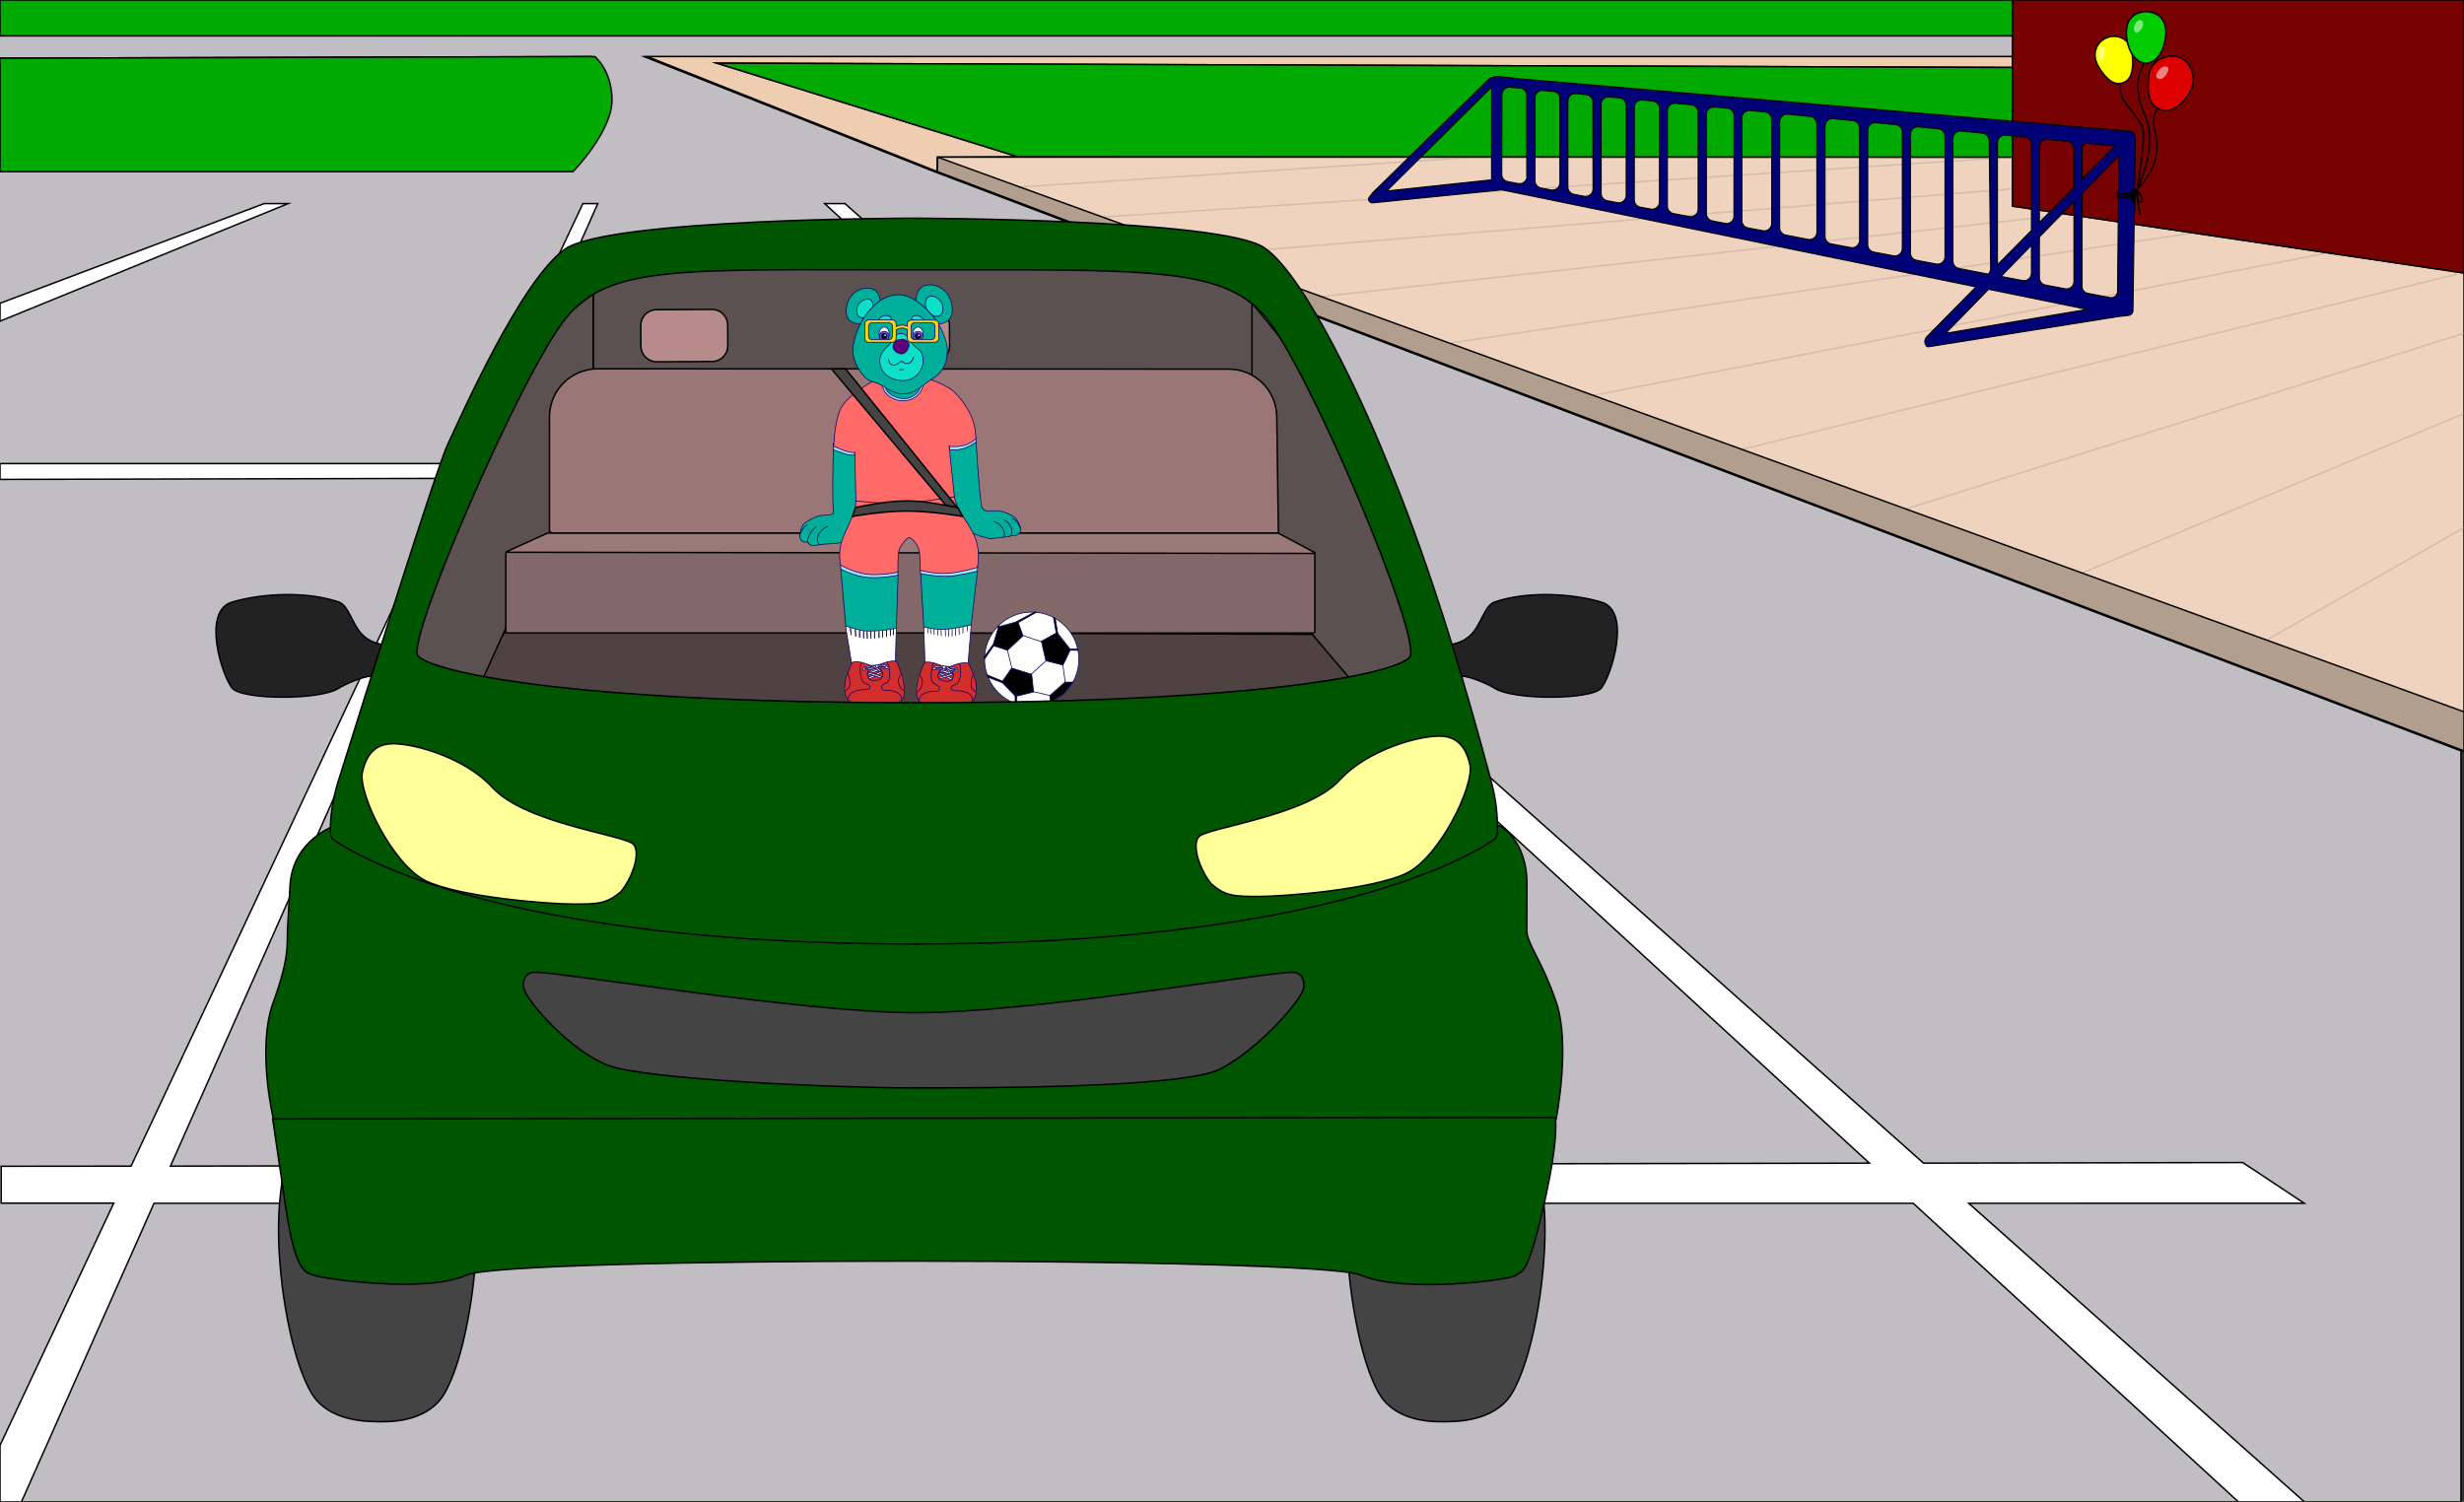 <?xml version="1.0" encoding="utf-8"?>
<!-- Generator: Adobe Illustrator 25.2.0, SVG Export Plug-In . SVG Version: 6.00 Build 0)  -->
<svg version="1.1" id="Layer_1" xmlns="http://www.w3.org/2000/svg" xmlns:xlink="http://www.w3.org/1999/xlink" x="0px" y="0px"
	 viewBox="0 0 1650.8 1006.2" style="enable-background:new 0 0 1650.8 1006.2;" xml:space="preserve">
<rect x="0" y="0" width="1650.8" height="1006.2" fill="#333333" stroke="none"/>
<style type="text/css">
	.st0{fill:#C0BEC2;stroke:#000000;stroke-miterlimit:10;}
	.st1{fill:#EFCDB1;stroke:#000000;stroke-miterlimit:10;}
	.st2{fill:#EFD3BF;stroke:#000000;stroke-miterlimit:10;}
	.st3{opacity:0.44;fill:none;stroke:#B29E8E;stroke-miterlimit:10;enable-background:new    ;}
	.st4{opacity:0.44;}
	.st5{fill:#B29E8E;}
	.st6{fill:#B29E8E;stroke:#000000;stroke-miterlimit:10;}
	.st7{fill:#770000;stroke:#000000;stroke-miterlimit:10;}
	.st8{fill:#00AA00;stroke:#000000;stroke-miterlimit:10;}
	.st9{fill:#000077;stroke:#000000;stroke-width:0.75;stroke-miterlimit:10;}
	.st10{fill:#FFFF00;stroke:#000000;stroke-miterlimit:10;}
	.st11{fill:#00CC00;stroke:#000000;stroke-miterlimit:10;}
	.st12{fill:#DD0000;stroke:#000000;stroke-miterlimit:10;}
	.st13{fill:none;stroke:#000000;stroke-miterlimit:10;}
	.st14{fill:none;stroke:#000000;stroke-linecap:round;stroke-miterlimit:10;}
	.st15{opacity:0.5;fill:#FFFFFF;enable-background:new    ;}
	.st16{fill:#FFFFFF;stroke:#000000;stroke-miterlimit:10;}
	.st17{fill:#4F4242;stroke:#000000;stroke-miterlimit:10;}
	.st18{fill:#5B5151;stroke:#000000;stroke-miterlimit:10;}
	.st19{fill:#444444;stroke:#000000;stroke-miterlimit:10;}
	.st20{fill:#222222;stroke:#000000;stroke-miterlimit:10;}
	.st21{fill:#826868;stroke:#000000;stroke-miterlimit:10;}
	.st22{fill:#9B7676;stroke:#000000;stroke-miterlimit:10;}
	.st23{fill:#B78B8B;stroke:#000000;stroke-miterlimit:10;}
	.st24{fill:#9B7979;stroke:#000000;stroke-miterlimit:10;}
	.st25{fill:#FFFFFF;stroke:#0C055E;stroke-width:0.5;stroke-miterlimit:10;}
	.st26{fill:none;stroke:#0C055E;stroke-width:0.5;stroke-miterlimit:10;}
	.st27{fill:#FFFFFF;}
	.st28{fill:#D42E2C;stroke:#0C055E;stroke-width:0.5;stroke-miterlimit:10;}
	.st29{fill:#00AF9A;stroke:#0C055E;stroke-width:0.5;stroke-miterlimit:10;}
	.st30{fill:#9CE0FF;stroke:#0C055E;stroke-width:0.5;stroke-miterlimit:10;}
	.st31{fill:#FF6A69;stroke:#0C055E;stroke-width:0.5;stroke-miterlimit:10;}
	.st32{fill:#0CE0C7;stroke:#0C055E;stroke-width:0.5;stroke-miterlimit:10;}
	.st33{fill:#5E0078;stroke:#0C055E;stroke-width:0.5;stroke-miterlimit:10;}
	.st34{fill:#7951E8;stroke:#0C055E;stroke-width:0.5;stroke-miterlimit:10;}
	.st35{stroke:#0C055E;stroke-width:0.5;stroke-miterlimit:10;}
	.st36{fill:#7D57E9;stroke:#0C055E;stroke-width:0.5;stroke-miterlimit:10;}
	.st37{fill:#FFD110;stroke:#0C055E;stroke-width:0.5;stroke-miterlimit:10;}
	.st38{display:none;}
	.st39{display:inline;fill:#FFFFFF;stroke:#0F2E6B;stroke-width:0.5;stroke-miterlimit:10;}
	.st40{display:inline;fill:none;stroke:#0F2E6B;stroke-width:0.5;stroke-miterlimit:10;}
	.st41{display:inline;fill:#FFFFFF;}
	.st42{display:inline;}
	.st43{fill:#FFFFFF;stroke:#0F2E6B;stroke-width:0.5;stroke-miterlimit:10;}
	.st44{fill:#D42E2C;stroke:#0F2E6B;stroke-width:0.5;stroke-miterlimit:10;}
	.st45{fill:none;stroke:#0F2E6B;stroke-width:0.5;stroke-miterlimit:10;}
	.st46{fill:#00AF9A;stroke:#0F2E6B;stroke-width:0.5;stroke-miterlimit:10;}
	.st47{fill:#9CE0FF;stroke:#0F2E6B;stroke-width:0.5;stroke-miterlimit:10;}
	.st48{fill:#FF6A69;stroke:#0F2E6B;stroke-width:0.5;stroke-miterlimit:10;}
	.st49{display:inline;fill:#1EAF9A;stroke:#0F2E6B;stroke-width:0.5;stroke-miterlimit:10;}
	.st50{display:inline;fill:#00AF9A;stroke:#0F2E6B;stroke-width:0.5;stroke-miterlimit:10;}
	.st51{fill:#0CE0C7;stroke:#0F2E6B;stroke-width:0.5;stroke-miterlimit:10;}
	.st52{fill:#5E0078;stroke:#0F2E6B;stroke-width:0.5;stroke-miterlimit:10;}
	.st53{fill:#7951E8;stroke:#0F2E6B;stroke-width:0.5;stroke-miterlimit:10;}
	.st54{stroke:#0F2E6B;stroke-width:0.5;stroke-miterlimit:10;}
	.st55{fill:#7D57E9;stroke:#0F2E6B;stroke-width:0.5;stroke-miterlimit:10;}
	.st56{fill:#FFCE8B;stroke:#0F2E6B;stroke-width:0.5;stroke-miterlimit:10;}
	.st57{display:inline;stroke:#0F2E6B;stroke-width:0.5;stroke-miterlimit:10;}
	.st58{display:inline;fill:#1EAF9A;}
	.st59{fill:#005500;stroke:#000000;stroke-miterlimit:10;}
	.st60{fill:#FFFF99;stroke:#000000;stroke-miterlimit:10;}
</style>
<g id="Background">
	<path id="Pavement" class="st0" d="M1648.8,1006.2H-2V115h383.9c0,0,14-11,23.9-37.4c8.2-27-9.3-39.7-9.3-39.7L-2,39V24h401.8h18.6
		h934.2v14H431.7L626,115l1022.8,388.1V1006.2z"/>
	<polygon id="Sidewalk_path" class="st1" points="628,115 433.7,37.9 466.1,37.9 1348.2,37.9 1348.2,45.2 480.2,42.3 681.8,105 
		628.2,105.3 	"/>
	<g id="Sidewalk_1_">
		<polygon id="Sidewalk" class="st2" points="1650.8,503.1 628,115 628.2,105.3 1348.2,105.3 1348.3,138.1 1650.8,182.9 		"/>
		<line id="Crack_10" class="st3" x1="1518.5" y1="428.8" x2="1650.8" y2="353.6"/>
		<line id="Crack_9" class="st3" x1="1394.9" y1="383.9" x2="1650.8" y2="277.1"/>
		<line id="Crack_8" class="st3" x1="1276.9" y1="341" x2="1650.8" y2="223.3"/>
		<line id="Crack_7" class="st3" x1="1167" y1="301.1" x2="1646.2" y2="183.7"/>
		<line id="Crack_6" class="st3" x1="1067.3" y1="264.9" x2="1559.6" y2="169.4"/>
		<line id="Crack_5" class="st3" x1="971.1" y1="229.9" x2="1469.5" y2="156.1"/>
		<line id="Crack_4" class="st3" x1="885.1" y1="198.7" x2="1387.3" y2="143.5"/>
		<line id="Crack_3" class="st3" x1="807.6" y1="170.5" x2="1348.2" y2="126.5"/>
		<line id="Crack_2" class="st3" x1="734.5" y1="145.7" x2="1348.2" y2="105.3"/>
		<g id="Crack_1" class="st4">
			<polygon class="st5" points="683.4,125.8 683.3,124.8 973.4,105.8 989.1,105.8 989.1,105.8 			"/>
		</g>
		<polygon id="Sidewalk_shadow" class="st6" points="1650.8,503.1 628,115 628.2,105.3 1650.8,476.9 		"/>
	</g>
	<polygon id="School" class="st7" points="1650.8,182.9 1348.3,138.1 1348.3,0 1650.8,0 	"/>
	<path id="Grass_Right" class="st8" d="M383.9,115H0V39l398.5-1.1c0,0,11.5,9.2,11.5,29.2C410,88.3,383.9,115,383.9,115z"/>
	<polygon id="Grass_left" class="st8" points="1348.2,105.3 681.8,105 480.2,42.3 1348.2,45.2 	"/>
	<rect id="Grass_Top" class="st8" width="1348.2" height="24"/>
	<path id="Bike_rack" class="st9" d="M1425.2,87.8L1020.4,53l-17-1.8c-2.6,0-5.1,1-7,2.9L919.8,129l0,0l-2.7,3.5
		c-0.7,1.7,0.7,3.6,2.6,3.4l86.5-8.7l317.7,65l-32.9,33.3c-0.9,0.9-1.4,2.1-1.4,3.3c0,1,0.3,2,0.9,2.8c0.3,0.4,0.8,0.7,1.4,0.7
		c0.1,0,0.2,0,0.3,0l126.2-20.1l7.7-0.9c1.6-0.2,2.9-1.6,2.9-3.2l1.6-114.6C1430.7,91.9,1430.7,87.8,1425.2,87.8z M999.3,120.5
		L929,128l70.3-69.7V120.5z M1394.9,99.3c0-2,1.7-3.5,3.7-3.3l18.3,1.8l-22,22.3V99.3z M1366.3,98.4c0-3,2.5-5.3,5.5-5l13.2,1.3
		c2.6,0.2,4.5,2.4,4.5,5v25.9l-23.2,23.5V98.4z M1366.3,158.8l23.2-23.8v53.6c0,3.1-2.9,5.5-5.9,4.9l-13.2-2.5
		c-2.4-0.5-4.1-2.5-4.1-4.9V158.8z M1338.2,95.6c0-3,2.5-5.3,5.5-5l12.8,1.2c2.6,0.2,4.5,2.4,4.5,5v57.6l-22.8,23.1V95.6z
		 M1361,164.3v18.8c0,3.1-2.9,5.5-5.9,4.9l-14.5-2.8L1361,164.3z M1023.1,118.1c0,3.1-2.9,5.5-6,4.9l-6.9-1.3
		c-2.4-0.4-4.1-2.5-4.1-4.9l0.1-53.4c0-2.9,2.5-5.2,5.5-5l6.7,0.6c2.6,0.2,4.5,2.4,4.5,5v54.1
		C1022.9,118.1,1023.1,118.1,1023.1,118.1z M1045.1,122.4c0,3.1-2.9,5.5-5.9,4.9l-6.7-1.3c-2.4-0.5-4.1-2.5-4.1-4.9V65.6
		c0-3,2.5-5.3,5.5-5l7,0.7h0.1c2.4,0.2,4.1,2.2,4.1,4.6V122.4z M1067.3,126.6c0,3.1-2.9,5.5-6,4.9l-6.8-1.3
		c-2.4-0.5-4.1-2.5-4.1-4.9V67.7c0-2.9,2.5-5.3,5.5-5l6.8,0.7c2.6,0.2,4.5,2.4,4.5,5L1067.3,126.6L1067.3,126.6z M1089.5,130.9
		c0,3.1-2.9,5.5-5.9,4.9l-6.8-1.3c-2.4-0.5-4.1-2.5-4.1-4.9V69.9c0-3,2.5-5.3,5.5-5l6.8,0.7c2.6,0.2,4.5,2.4,4.5,5V130.9z
		 M1111.8,135.2c0,3.1-2.9,5.5-5.9,4.9l-6.9-1.3c-2.4-0.5-4.1-2.5-4.1-4.9V72c0-3,2.5-5.3,5.5-5l6.9,0.7c2.6,0.2,4.5,2.4,4.5,5
		V135.2z M1137.7,140.2c0,3.1-2.9,5.5-5.9,4.9l-10.6-2c-2.4-0.5-4.1-2.5-4.1-4.9v-64c0-3,2.5-5.3,5.5-5l10.6,1
		c2.6,0.2,4.5,2.4,4.5,5V140.2z M1161.7,144.8c0,3.2-2.9,5.5-5.9,4.9l-8.6-1.7c-2.3-0.5-4-2.5-4-4.9V76.7c0-3,2.5-5.3,5.5-5l8.6,0.8
		c2.6,0.2,4.5,2.4,4.5,5L1161.7,144.8L1161.7,144.8z M1187,149.7c0,3.1-2.9,5.5-5.9,4.9l-10-1.9c-2.4-0.4-4.1-2.5-4.1-4.9V79
		c0-3,2.5-5.3,5.5-5l10,1c2.6,0.2,4.5,2.4,4.5,5V149.7z M1217.3,155.5c0,3.1-2.9,5.5-6,4.9l-14.9-2.9c-2.3-0.4-4.1-2.5-4.1-4.9V81.5
		c0-3,2.5-5.3,5.5-5l14.9,1.5c2.6,0.2,4.5,2.4,4.5,5L1217.3,155.5L1217.3,155.5z M1245.9,161c0,3.1-2.9,5.5-5.9,4.9l-13.2-2.5
		c-2.4-0.5-4.1-2.5-4.1-4.9v-74c0-3,2.5-5.3,5.5-5l13.2,1.3c2.6,0.2,4.5,2.4,4.5,5V161z M1274.5,166.5c0,3.1-2.9,5.5-5.9,4.9
		l-13.2-2.5c-2.4-0.5-4.1-2.5-4.1-4.9V87.2c0-3,2.5-5.3,5.5-5l13.2,1.3c2.6,0.2,4.5,2.4,4.5,5V166.5z M1303.1,172
		c0,3.1-2.9,5.5-5.9,4.9l-13.2-2.5c-2.4-0.5-4.1-2.5-4.1-4.9V90c0-2.9,2.5-5.3,5.5-5l13.2,1.3c2.6,0.2,4.5,2.4,4.5,5V172z
		 M1312.5,179.9c-2.4-0.5-4.1-2.5-4.1-4.9V92.8c0-3,2.5-5.3,5.5-5l14.3,1.4c2.6,0.2,4.5,2.4,4.5,5l1,85.6c0,1.5-0.6,2.9-1.6,3.9l0,0
		L1312.5,179.9z M1303.5,223.3l28.8-29.5l66.1,13.5L1303.5,223.3z M1418.7,195.3c0,2.6-2.4,4.6-5,4.1l-15.1-2.9
		c-2.1-0.4-3.7-2.3-3.7-4.4v-62.5l24.7-25.4L1418.7,195.3z"/>
	<g id="Balloons">
		<path class="st10" d="M1405.9,44.6c-5.2-8.8-1-17.1,6.3-19.6c6.7-2.3,15,1.2,16.2,10.5c1.2,9.6,0.3,17.9-6.1,20
			C1416,57.6,1410.7,52.7,1405.9,44.6z"/>
		<path class="st11" d="M1424.6,23.4c-0.7-10.8,5.9-15.6,13.2-15.6c7.3,0,14.1,4.8,13.2,15.6c-0.9,10.4-5.9,18.9-13.2,18.9
			S1425.3,33.8,1424.6,23.4z"/>
		<path class="st12" d="M1467.5,61c4.8-9.1,0.2-19.8-7.5-22.6c-7.7-2.9-19.3,2.1-20.4,12.3c-1.2,10.8-0.2,19.8,7.5,22.6
			S1462.6,70.2,1467.5,61z"/>
		<path class="st13" d="M1436.4,42.3c-3,7.1-3.6,8.1-4,13.3c-0.7,10.5,3.2,18,5,22.6c8.7,22.5-5.9,48.7-5.8,48.7s2.9-14,4.2-30.9
			c0.4-5,0.5-9-1.5-13.1c-0.6-1.2-0.9-1.5-8-10.8c-2.7-3.6-3.4-4.5-4.1-6.1c-1.7-3.8-1.9-7.5-1.8-10.1"/>
		<path class="st13" d="M1445.7,72.7c-4.1,4.2-2.9,11.2-1.7,15.9c5.5,22.3-10.8,37-12.5,38.2"/>
		<path class="st14" d="M1431.5,126.9c-0.9,0.9-2,5.4-5.8,5.8c-6.2,0.7-7.5-3-7.5-3.5c0-1.5,0.3,1.4,5.5,0.8
			C1428.3,129.5,1431.6,126.9,1431.5,126.9c0-0.1-0.5,5-13.4,5"/>
		<path class="st14" d="M1433.8,143.5c-1.2-4.4-2.8-17.2-2.5-16.1c0.8,2.4,1.2,1.2,0,0c-3.9-3.9-3.7,4.9-3.3,6
			c2.2,7.1-0.7-5.7,4.1-5.6c0.9,0-0.6,6.1,0.8,7c4.2,2.6,2-4.1-0.8-7c-2-2.1-2.2,10.3-1.8,13.5"/>
		<path class="st15" d="M1408.8,40.6c-0.3,0.5-1.9,0.6-2.4,0c-1.3-1.8-0.2-7.5,0.6-8.4c0.7-0.8,1.9-1.1,2.8-0.2
			C1410.4,32.7,1409.8,39,1408.8,40.6z"/>
		<path class="st15" d="M1435.8,17.1c0.3-2.1-0.8-3.8-2-3.8c-2.4,0-4.4,4.1-4.1,6.4c0.2,1.4,1.1,2.7,2.7,1.8
			C1433.6,20.8,1435.4,19.1,1435.8,17.1z"/>
		<path class="st15" d="M1452.8,45.8c-0.1-0.8-1.6-1.7-3.6-1.1c-1.4,0.5-4.7,4.2-4.7,5.9c0,2.1,2.4,2.8,3.8,2.2
			C1450.9,51.6,1453,47.5,1452.8,45.8z"/>
	</g>
	<g id="White_Lines_2_">
		<path id="White_Lines_1_" class="st16" d="M1543.8,806.2l-41.2-27.3l-213.9,0.4L771.8,319.4l73.6-0.2l-13.3-8.6h-70.2L566.1,136.4
			h-13.6l189.7,174.2h-419l77.3-174.2h-10l-81.8,174.2H0v10.6l304.1-0.7L87.8,781.3l-87,0.1v24.7h75.4L0,968.4v37.8h14.4l88.8-200
			h1178.6l217.8,200h44.2l-224.8-200H1543.8z M114.2,781.3l204.5-460.8l433.1-1l500.6,459.8L114.2,781.3z"/>
		<g>
			<polygon class="st16" points="177,136.4 0,203.2 0,215.2 193,136.4 			"/>
		</g>
	</g>
</g>
<g id="Car_1">
	<g id="Car_interior">
		<g>
			<polygon class="st17" points="1017.8,574.1 224.6,553 338.8,423.1 880.9,425 			"/>
			<polygon class="st18" points="397.6,196.5 397.6,290.9 321.7,458.8 247.6,485.2 301.7,357.1 340.3,241.9 			"/>
			<polygon class="st18" points="916.1,468.5 833.4,371.1 825.6,186.8 911.6,292.4 955.3,465.2 			"/>
			<rect x="397.6" y="167.1" class="st18" width="441.2" height="96.1"/>
			<path id="Right_tire_2_" class="st19" d="M902.3,824.1c0-67.3,29.7-121.9,66.4-121.9s66.4,54.6,66.4,121.9
				c0,36.4-8.7,87.4-22.4,109.8c-11.7,19-38.5,18.5-44,18.6c-6.5,0.1-32.7,1.1-44.5-18.4C910.8,911.8,902.3,860,902.3,824.1z"/>
			<path id="Left_tire_2_" class="st19" d="M319.4,824.1c0-67.3-29.7-121.9-66.4-121.9s-66.4,54.6-66.4,121.9
				c0,36.4,8.7,87.4,22.4,109.8c11.7,19,38.5,18.5,44,18.6c6.5,0.1,32.7,1.1,44.5-18.4C310.9,911.8,319.4,860,319.4,824.1z"/>
			<path id="Right_mirror_2_" class="st20" d="M1001.2,403.4c21.1-7.3,51-6.1,71.6,0s6.6,49.6,0,57.6s-59.2,8.3-71.6,0
				c-2.8-1.9-19.2-9.7-23.8-7.6l-6.5-20.4c1.1-2.2,7.7-0.9,14.7-7.8C992.1,418.8,994.7,405.7,1001.2,403.4z"/>
			<path id="Left_mirror_2_" class="st20" d="M227.1,403.4c-21.1-7.3-51-6.1-71.6,0s-6.6,49.6,0,57.6s59.2,8.3,71.6,0
				c2.8-1.9,19.2-9.7,23.8-7.6l6.5-20.4c-1.1-2.2-7.7-0.9-14.7-7.8C236.2,418.8,233.6,405.7,227.1,403.4z"/>
		</g>
	</g>
	<g id="Back_seat">
		<g>
			<g id="Back_seat_2_">
				<path class="st21" d="M879.9,424.1H339.8c-0.5,0-0.9-0.4-0.9-0.9v-52.5c0-0.5,0.4-0.9,0.9-0.9H880c0.5,0,0.9,0.4,0.9,0.9v52.5
					C880.9,423.7,880.4,424.1,879.9,424.1z"/>
				<path class="st22" d="M856.5,357.1H370.3c-1.2,0-2.2-1-2.2-2.2v-75.5c0-17.9,14.5-32.3,32.4-32.3l422.6,0.2
					c17.7,0,32.1,14.2,32.3,31.9L856.5,357.1z"/>
				<path class="st23" d="M578,231.8l-0.1-13.7c0-5.9,4.7-10.6,10.6-10.6l37-0.2c5.9,0,10.6,4.7,10.6,10.6l0.1,13.7
					c0,5.9-4.7,10.6-10.6,10.6l-37,0.2C582.8,242.4,578,237.7,578,231.8z"/>
				<path class="st23" d="M429.4,231.8l-0.1-13.7c0-5.9,4.7-10.6,10.6-10.6l37-0.2c5.9,0,10.6,4.7,10.6,10.6l0.1,13.7
					c0,5.9-4.7,10.6-10.6,10.6l-37,0.2C434.2,242.4,429.4,237.7,429.4,231.8z"/>
				<path class="st24" d="M880.5,370.8L339.2,370c-0.4,0,0.6-0.5,0.9-0.7l26.6-12.1h0.1h489.4c0.1,0,0.1,0,0.2,0l24.2,12.9
					C881,370.3,880.9,370.8,880.5,370.8z"/>
			</g>
		</g>
	</g>
	<g id="soccer_x5F_before">
		<polygon class="st25" points="566.5,419.5 600.5,420.8 599.8,445.5 571,447.3 		"/>
		<polygon class="st25" points="618.9,419.8 650.7,418.6 648.4,446.6 619.8,447.3 		"/>
		<line class="st26" x1="580.9" y1="422.9" x2="581.1" y2="428.8"/>
		<line class="st26" x1="583.5" y1="422.9" x2="583.5" y2="428.9"/>
		<line class="st26" x1="585.9" y1="422.8" x2="585.9" y2="428.6"/>
		<line class="st26" x1="588.9" y1="422.9" x2="588.9" y2="429.2"/>
		<line class="st26" x1="591.4" y1="422.5" x2="591.4" y2="428.1"/>
		<line class="st26" x1="593.9" y1="422.1" x2="594.1" y2="428.5"/>
		<line class="st26" x1="596.5" y1="421.7" x2="596.5" y2="427.7"/>
		<line class="st26" x1="598.5" y1="421.3" x2="598.6" y2="426.3"/>
		<line class="st26" x1="569.7" y1="420.7" x2="570.3" y2="426.2"/>
		<line class="st26" x1="578.6" y1="422.6" x2="578.6" y2="428.5"/>
		<line class="st26" x1="575.9" y1="422.2" x2="575.9" y2="427.4"/>
		<line class="st26" x1="573" y1="421.7" x2="573.3" y2="426.6"/>
		<line class="st26" x1="580.9" y1="422.9" x2="581.1" y2="428.8"/>
		<line class="st26" x1="583.5" y1="422.9" x2="583.5" y2="428.9"/>
		<line class="st26" x1="585.9" y1="422.8" x2="585.9" y2="428.6"/>
		<line class="st26" x1="588.9" y1="422.9" x2="588.9" y2="429.2"/>
		<line class="st26" x1="591.4" y1="422.5" x2="591.4" y2="428.1"/>
		<line class="st26" x1="593.9" y1="422.1" x2="594.1" y2="428.5"/>
		<line class="st26" x1="596.5" y1="421.7" x2="596.5" y2="427.7"/>
		<line class="st26" x1="598.5" y1="421.3" x2="598.6" y2="426.3"/>
		<line class="st26" x1="569.7" y1="420.7" x2="570.3" y2="426.2"/>
		<line class="st26" x1="578.6" y1="422.6" x2="578.6" y2="428.5"/>
		<line class="st26" x1="575.9" y1="422.2" x2="575.9" y2="427.4"/>
		<line class="st26" x1="573" y1="421.7" x2="573.3" y2="426.6"/>
		<path class="st27" d="M567.6,424.5c0,0,8,3.8,15.7,3.5c9.1-0.4,16.2-2.7,16.2-2.7l-3.7,11.4h-22.5L567.6,424.5z"/>
		<line class="st26" x1="637.9" y1="421" x2="637.9" y2="428.1"/>
		<line class="st26" x1="635.5" y1="421.1" x2="635.7" y2="428.3"/>
		<line class="st26" x1="633.3" y1="421.1" x2="633.5" y2="428"/>
		<line class="st26" x1="630.5" y1="421.3" x2="630.7" y2="428.8"/>
		<line class="st26" x1="628.2" y1="420.9" x2="628.4" y2="427.6"/>
		<line class="st26" x1="625.8" y1="420.5" x2="625.8" y2="428.2"/>
		<line class="st26" x1="623.4" y1="420.1" x2="623.6" y2="427.3"/>
		<line class="st26" x1="621.5" y1="419.7" x2="621.6" y2="425.6"/>
		<line class="st26" x1="648.2" y1="418" x2="647.9" y2="424.7"/>
		<line class="st26" x1="640.1" y1="420.6" x2="640.2" y2="427.7"/>
		<line class="st26" x1="642.5" y1="420" x2="642.7" y2="426.3"/>
		<line class="st26" x1="645.2" y1="419.3" x2="645.1" y2="425.3"/>
		<path class="st27" d="M650,421.9c0,0-7.3,4.8-14.5,4.6c-8.4-0.1-15.1-2.7-15.1-2.7l3.8,13.5l20.9-0.7L650,421.9z"/>
		<path class="st25" d="M634.2,446.7h-0.4c-0.3,0-0.6,0.3-0.6,0.6l0,0c0,0.3,0.3,0.6,0.6,0.6h0.4c0.3,0,0.6-0.3,0.6-0.6l0,0
			C634.9,447,634.6,446.7,634.2,446.7z"/>
		<g>
			<path class="st25" d="M568.3,468.8c0-2.2,7.5-2.1,17.6-2.1s18.3-0.4,18.3,1.8s-4.8,6.2-17.6,6.2
				C572.9,474.7,568.3,471,568.3,468.8z"/>
			<path class="st28" d="M570.6,444.4c0-0.9,1.8-1.2,4.3-1c0.9,0.1,1.6,0.2,2.4,0.4c1.5,0.4,3.6,1,6.2,2.1c1.5-0.1,2.9-0.2,4.4-0.2
				c3.5-1.3,12.1-4.7,13.3-1.6c0,0,3.1,8.2,3.5,10.2c0.6,2.9,2.4,10.7,0.1,13.8c-3.9,5.2-14.3,4.5-18.7,4.5
				c-5.4,0-16.9,0.7-19.5-6.6c-1-2.7-0.8-8.4,0-11.1C567.3,452.4,570.6,444.4,570.6,444.4z"/>
			<path class="st28" d="M577.3,443.8c-1.7,2.6-1.2,11.5,1.5,13.5c1.3,0.9,3.6,1.1,4,2.9c0.1,0.4,0,1.6-2,1.8
				c-1.4,0.1-12.5-0.5-12.5,6.8"/>
			<path class="st28" d="M594.3,443.4c1.7,2.6,3,11.6,0.3,13.6c-1.3,0.9-2,0.9-3.3,2c-1.1,0.9-0.9,3.3,1.1,3.4
				c1.4,0.1,10.9-0.5,11.8,6"/>
			<path class="st28" d="M566,463c0.7-0.3,2.1-1.3,3-2.8s0.3-7-1.1-9.1"/>
			<path class="st28" d="M605.9,462.9c-0.7-0.3-2.3-1.2-3-2.8c-2-4.3-0.6-7,1.1-8.4"/>
			<path class="st26" d="M583.5,445.9c0,0-2.2,3.8-2.4,5.2c-0.1,0.7,0.4,2.2,0.7,2.8c0.2,0.4,0.7,1.3,1.1,1.5
				c1.4,0.8,4.9,0.4,6.4-0.2c0.8-0.3,1.9-1.7,2.2-2.4c0.2-0.5-0.2-1.7-0.4-2.2c-0.4-1.2-2.3-4.5-2.3-4.5"/>
			<polygon class="st25" points="582.3,448.5 590.6,450.6 590.1,449.4 583,447.6 			"/>
			<polygon class="st25" points="587.9,448.2 588.9,449.2 582.5,451.5 581.8,450.6 			"/>
			<polygon class="st25" points="581.8,453.9 582.4,454.9 591,450.6 590.4,449.7 			"/>
			<polygon class="st25" points="585.9,447.1 586.5,446.4 589.9,449 589.7,450.1 			"/>
			<polygon class="st25" points="582.9,450.2 583.6,451.1 585.9,446.7 585.1,446.7 			"/>
			<path class="st25" d="M581.5,446.3c2.2-0.3,4-0.9,4.1,0.1c0,0.9-1.5,2.2-3.7,2.2s-3.8,0.9-3.8,0
				C578,447.7,579.3,446.6,581.5,446.3z M581.7,447.8c1.1,0,3-1.1,3-1.3s-1.8,0.4-2.8,0.6c-1,0.1-2.7,0.6-2.7,0.9
				C579.1,448.2,580.6,447.8,581.7,447.8z"/>
			<polygon class="st25" points="581.8,450.4 591,453.3 590.4,454.2 581.5,451.4 			"/>
			<path class="st25" d="M651.6,469.5c0-2.2-7.5-2.1-17.6-2.1s-18.3-0.4-18.3,1.8s4.8,6.2,17.6,6.2
				C647.1,475.4,651.6,471.7,651.6,469.5z"/>
			<path class="st28" d="M649.4,445.1c0-0.9-1.8-1.2-4.3-1c-0.9,0.1-1.6,0.2-2.4,0.4c-1.5,0.4-3.6,1-6.2,2.1
				c-1.5-0.1-2.9-0.2-4.4-0.2c-3.5-1.3-12.1-4.7-13.3-1.6c0,0-3.1,8.2-3.5,10.2c-0.6,2.9-2.4,10.7-0.1,13.8
				c3.9,5.2,14.3,4.5,18.7,4.5c5.4,0,16.9,0.7,19.5-6.6c1-2.7,0.8-8.4,0-11.1C652.6,453,649.4,445.1,649.4,445.1z"/>
			<path class="st28" d="M642.7,444.5c1.7,2.6,1.2,11.5-1.5,13.5c-1.3,0.9-3.6,1.1-4,2.9c-0.1,0.4,0,1.6,2,1.8
				c1.4,0.1,12.5-0.5,12.5,6.8"/>
			<path class="st28" d="M625.7,444.1c-1.7,2.6-3,11.6-0.3,13.6c1.3,0.9,2,0.9,3.3,2c1.1,0.9,0.9,3.3-1.1,3.4
				c-1.4,0.1-10.9-0.5-11.8,6"/>
			<path class="st28" d="M654,463.7c-0.7-0.3-2.1-1.3-3-2.8s-0.3-7,1.1-9.1"/>
			<path class="st28" d="M614,463.6c0.7-0.3,2.3-1.2,3-2.8c2-4.3,0.6-7-1.1-8.4"/>
			<path class="st26" d="M636.4,446.5c0,0,2.2,3.8,2.4,5.2c0.1,0.7-0.4,2.2-0.7,2.8c-0.2,0.4-0.7,1.3-1.1,1.5
				c-1.4,0.8-4.9,0.4-6.4-0.2c-0.8-0.3-1.9-1.7-2.2-2.4c-0.2-0.5,0.2-1.7,0.4-2.2c0.4-1.2,2.3-4.5,2.3-4.5"/>
			<polygon class="st25" points="637.6,449.2 629.3,451.3 629.9,450.1 637,448.3 			"/>
			<polygon class="st25" points="632.1,448.9 631.1,449.9 637.5,452.2 638.1,451.3 			"/>
			<polygon class="st25" points="638.1,454.6 637.5,455.6 629,451.3 629.5,450.4 			"/>
			<polygon class="st25" points="634.1,447.8 633.5,447.1 630,449.7 630.2,450.8 			"/>
			<polygon class="st25" points="637.1,450.9 636.3,451.8 634.1,447.3 634.9,447.3 			"/>
			<path class="st25" d="M629,446c2.6,0,4.6,0.1,4.6,1s-1.7,1.3-4.3,1.3s-4.4,0.9-4.4,0C625,447.4,626.4,446,629,446z M629.1,447.6
				c1.2,0,2.9-0.3,2.9-0.5s-1.5-0.2-2.7-0.2s-3.1,0.6-3.1,0.9C626.2,448,627.9,447.6,629.1,447.6z"/>
			<path class="st25" d="M638.4,447c-2.2-0.3-4-0.9-4.1,0.1c0,0.9,1.5,2.2,3.7,2.2s3.8,0.9,3.8,0C641.9,448.4,640.6,447.2,638.4,447
				z M638.3,448.5c-1.1,0-3-1.1-3-1.3s1.8,0.4,2.8,0.6c1,0.1,2.7,0.6,2.7,0.9C640.8,448.9,639.3,448.5,638.3,448.5z"/>
			<polygon class="st25" points="638.1,451.1 629,454 629.5,454.9 638.4,452.1 			"/>
		</g>
		<path class="st25" d="M591,445.3c-2.6,0-4.6,0.1-4.6,1s1.7,1.3,4.3,1.3s4.4,0.9,4.4,0C595,446.7,593.5,445.3,591,445.3z
			 M590.8,446.9c-1.2,0-2.9-0.3-2.9-0.5s1.5-0.2,2.7-0.2s3.1,0.6,3.1,0.9C593.7,447.3,592,446.9,590.8,446.9z"/>
		<path class="st25" d="M585.7,446h0.4c0.3,0,0.6,0.3,0.6,0.6l0,0c0,0.3-0.3,0.6-0.6,0.6h-0.4c-0.3,0-0.6-0.3-0.6-0.6l0,0
			C585.1,446.3,585.3,446,585.7,446z"/>
		<g id="legs_2_">
			<path class="st29" d="M563.3,381.3l38.4,4.1l-1.2,35.4c0,0-6.3,1.9-18,2c-6.7,0.1-15.9-3.4-15.9-3.4L563.3,381.3z"/>
			<path class="st29" d="M616.8,384.4l38-1.7l-4.1,35.9c0,0-8.8,2.3-16.4,2.9c-7.9,0.7-15.4-1.5-15.4-1.5L616.8,384.4z"/>
		</g>
		<g id="Right_arm_2_">
			<path class="st29" d="M639.7,339.4c0,0,7.4,14.7,12.3,17.9c1.8,1.2,8.7,3.1,10.9,3.5c1.6,0.3,8.8-1,10.4-1c3.1,0,4.3-1.1,5.2-1
				c3.3,0.6,5.2-1.9,5.3-3.9c0.2-2.1-2-5.9-3.3-7.5c-1.5-1.9-7.4-4.5-10.7-5c-2.3-0.3-5.6-0.3-7.9,0c-2.3,0.3-4.2-2.6-4.2-2.6
				c-2.1-12.9-3.7-43.7-3.7-43.7l-18.6,5.3L639.7,339.4z"/>
			<path class="st26" d="M683.7,354.9c0-2.4-3.3-7.4-5.7-7.4"/>
			<path class="st26" d="M672.4,359.8c2.4-3.2-3-10.5-6.7-10.1"/>
			<path class="st26" d="M677.1,358.8c2.8-3.9-1.7-9.4-4.5-10.6"/>
		</g>
		<g id="left_arm_2_">
			<path class="st29" d="M574.1,342.6c0,0-5.5,17.5-10.3,20.6c-1.8,1.2-11.8,1.2-13.9,1.6c-1.6,0.3-3.6,0.7-5.2,0.7
				c-3.1,0-3.1-2.5-4-2.4c-3.3,0.6-4.7-1.5-4.8-3.5c-0.2-2.1,1-6.5,2.3-8.2c1.5-1.9,7.9-5,10.2-5.7c2.2-0.7,5.3-0.2,7.9-0.9
				c2.2-0.6,2.1-0.9,2.1-0.9c-1.1-12.5,0-44.2,0-44.2l16.3,5.2L574.1,342.6z"/>
			<path class="st26" d="M535.7,359.6c0-2.4,3.1-7.8,5.5-7.8"/>
			<path class="st26" d="M548.9,365c-3.4-3.9,0.1-10.1,5.8-12.4"/>
			<path class="st26" d="M541.3,363.7c-1.2-2.8,3-9.6,5.7-10.8"/>
		</g>
		<g id="pants_2_">
			<path id="left_2_" class="st30" d="M601.6,385.4c0,0-10.3,2.2-20.2,1.5c-8.6-0.6-18.1-5.6-18.1-5.6l-0.1-2.8l38.4,4.8
				L601.6,385.4L601.6,385.4z"/>
			<path id="right_2_" class="st30" d="M654.8,382.7c0,0-11.8,3-19.3,3.4c-8.4,0.4-18.7-1.7-18.7-1.7l-0.3-2.4l38.5-3.2L654.8,382.7
				z"/>
			<path id="shorts_2_" class="st31" d="M639.3,332.8c0,0,1,4.7,3.6,9.5c3.1,5.7,8.3,11.9,10.7,18.7c3.5,9.7,1.2,19.2,1.2,19.2
				s-9.3,2.8-18.5,3.8s-19.8-1.9-19.8-1.9s-0.1-10.1-0.5-12.4c-1.3-5.9-5.7-9.7-6.9-9.5c-1.8,0.3-3.9,3.3-6.1,6.6
				c-1.8,2.6-1.4,16.5-1.4,16.5s-6.4,1.7-16.9,1.7s-21.5-6.4-21.5-6.4s-1.8-7.5,0.5-15.2c2-6.5,8.2-18.4,8.8-20.8
				c1-3.6,0.7-6.9,0.7-6.9L639.3,332.8z"/>
		</g>
		<g id="tee_4_">
			<path class="st30" d="M558.4,296.9h14.2v7.9c0.6,0.2-3,0.5-7.1-0.9c-3.6-1.2-7.1-2.6-7.1-2.6L558.4,296.9L558.4,296.9z"/>
			<path class="st30" d="M636.2,292.4h17.5l0.3,3.7c0,0-3.7,2.7-7.5,4.1c-4.9,1.8-10.3,1.2-10.3,1.2V292.4z"/>
			<path id="tee_5_" class="st31" d="M635.9,299l3.5,33.8c0,0-21.1,3.4-31.1,4.2c-13.9,1.1-34.9-1.4-34.9-1.4l-0.7-32.3
				c0,0-3.4-0.1-6.8-1.3c-3.6-1.3-7.3-3-7.3-3s0.3-15.7,4.5-24.9c4.2-9.2,20.8-18.1,20.8-18.1l38.9-1.9c0,0,11.7,3.8,16.7,8.7
				s12.1,14.1,13.7,24.7c0.9,6.1,0.5,6.7,0.5,6.7s-3.3,2.7-6.8,3.9C641.9,299.8,635.9,299,635.9,299z"/>
			<path id="collar_2_" class="st30" d="M618,259.8c-1.1,3-4.5,8.7-13.1,8.7c-7.6,0-13.5-5.6-13.5-10.2c0-3.2,5.4-1.1,13.1-1.1
				C612,257.1,620.2,253.6,618,259.8z"/>
		</g>
		<path class="st29" d="M616.9,257.9c0,4-5.1,9.2-11.2,9.2c-6.1,0-12.5-4.1-12.5-8.1s4.9-7.3,11-7.3S616.9,253.9,616.9,257.9z"/>
		<g id="Head_2_">
			<g id="head_4_">
				<path id="right_outter_ear_2_" class="st29" d="M637.9,206c1,11.6-9.3,12.7-15.4,8.8c-6.6-4.2-9-9.2-9-10.9
					c-0.2-8.3,2.9-13.6,10.5-13C631.5,191.5,637.2,197.7,637.9,206z"/>
				<path id="right_innner_ear_2_" class="st32" d="M631.7,206c0.4,6.4-4.5,7-7.4,4.9c-3.2-2.3-4.3-5-4.3-6c-0.1-4.6,1.3-7,5-6.4
					C627.9,198.9,631.4,202,631.7,206z"/>
				<path id="left_outter_ear_2_" class="st29" d="M567,206.8c-1,10.6,8.6,11.7,14.3,8.2c6.2-3.8,8.5-8.3,8.6-9.9
					c0.3-7.6-2.6-12.5-9.8-12C573.2,193.6,567.8,199.2,567,206.8z"/>
				<path class="st32" d="M574,207.4c-0.5,5.9,4.1,6.4,6.9,4.5c3-2.1,4.1-4.6,4.1-5.5c0.1-4.2-1.2-6.5-4.6-5.9
					C577.6,200.9,574.3,203.7,574,207.4z"/>
				<path id="head_5_" class="st29" d="M634.7,233.5c0.1,7.4-1.3,14.4-9.1,19.6c-9.2,6.1-13.1,11.1-21.3,10.8
					c-8.3-0.3-13-7.1-19.2-7.9c-5.5-0.7-14.1-12-13.7-22.1c0.2-4.8,3.1-14.4,7-20.4c5.7-8.7,13.3-16,23.9-16
					c8.5,0,17.2,7.6,24.2,16.1C630.2,218.2,634.6,228.9,634.7,233.5z"/>
				<path id="snoot_3_" class="st32" d="M589.6,243.8c-1.1-6.5,3.2-9.8,6-12.7c3-3.2,3.2-7.7,8.1-7.7c0.8,0,3.5,0.4,4.9,3
					c4.9,9.3,9.9,6.1,9.9,15.6c0,4.8-4.3,13.1-13.8,13C597.1,254.9,590.7,250.7,589.6,243.8z"/>
			</g>
			<path id="nose_2_" class="st33" d="M598.3,232.3c0-2.3,1.6-4.9,5.6-5c3-0.1,5.1,1.7,5.1,3.9c0,2.3-2.2,5.9-5,5.9
				S598.3,234.6,598.3,232.3z"/>
			<path id="chin_2_" class="st26" d="M602.5,247.5c0,0,0.9,0.2,1.7,0.2s1.5-0.2,1.5-0.2"/>
			<path id="mouth_2_" class="st26" d="M595.2,240.7c0,0,0.5,3.9,3.4,3.9s4.6-2.6,5.3-2.6s2.6,2.4,5,1.4s3.2-4.2,3.2-4.2"/>
			<g id="left_eye_2_">
				<g>
					<ellipse class="st25" cx="592.4" cy="223.8" rx="3.4" ry="4.7"/>
					<circle class="st34" cx="592.4" cy="225.2" r="3.2"/>
					<circle class="st35" cx="592.4" cy="225.2" r="1.9"/>
					<circle class="st25" cx="593" cy="224.6" r="0.8"/>
					<circle class="st25" cx="592" cy="225.4" r="0.4"/>
				</g>
			</g>
			<g id="right_eye_2_">
				<ellipse class="st25" cx="615" cy="223.8" rx="3.4" ry="4.7"/>
				<circle class="st36" cx="615" cy="225.2" r="3.2"/>
				<circle class="st35" cx="615" cy="225.2" r="1.9"/>
				<circle class="st25" cx="615.6" cy="224.6" r="0.8"/>
				<circle class="st25" cx="614.5" cy="225.5" r="0.4"/>
			</g>
			<path class="st32" d="M589,215.4c-1.3-1.3,1.1-3.4,3.6-3.9c2.2-0.4,4.5,0.3,4.5,1.9c0,1.4-1.8,1.1-4.3,1.5
				C590.4,215.5,590.3,216.7,589,215.4z"/>
			<path class="st32" d="M618.2,215.4c1.2-1.3-1-3.4-3.3-3.9c-2-0.4-4.1,0.3-4.1,1.9c0,1.4,1.7,1.1,3.9,1.5
				C616.8,215.5,617,216.7,618.2,215.4z"/>
			<path class="st37" d="M626.5,214.5h-16.2c-1.3,0-2.4,1.1-2.4,2.4v1.7c-0.8-0.4-1.9-0.8-3.3-0.8c-1.9,0-3.4,0.6-4.2,1v-2
				c0-1.3-1.1-2.4-2.4-2.4h-16.2c-1.3,0-2.4,1.1-2.4,2.4v10.1c0,1.3,1.1,2.4,2.4,2.4H598c1.3,0,2.4-1.1,2.4-2.4v-6
				c0.8-0.4,2.2-1,3.7-1.1c1.4-0.1,2.9,0.5,3.8,0.9v6.2c0,1.3,1.1,2.4,2.4,2.4h16.2c1.3,0,2.4-1.1,2.4-2.4v-10.1
				C628.9,215.6,627.8,214.5,626.5,214.5z M597.9,225.2c0,1.3-1.1,2.4-2.4,2.4h-11.2c-1.3,0-2.4-1.1-2.4-2.4v-6.6
				c0-1.3,1.1-2.4,2.4-2.4h11.2c1.3,0,2.4,1.1,2.4,2.4V225.2z M626.4,225.2c0,1.3-1.1,2.4-2.4,2.4h-11.2c-1.3,0-2.4-1.1-2.4-2.4
				v-6.6c0-1.3,1.1-2.4,2.4-2.4H624c1.3,0,2.4,1.1,2.4,2.4V225.2z"/>
		</g>
		<circle class="st25" cx="691.2" cy="441.7" r="31.6"/>
		<polygon class="st35" points="681.9,416.4 669,419.9 665.2,432.5 675,435.7 685.4,426 		"/>
		<polygon class="st35" points="708.2,423.8 697.7,429.6 700.7,442.7 712.2,445.6 717.2,435.2 		"/>
		<polygon class="st35" points="677.8,447.6 671.2,457 680.4,466.6 692.5,463.6 691.2,451.8 		"/>
		<polygon class="st35" points="718.9,457 713.5,457 703.3,466.1 703.8,470.7 712.8,464.7 		"/>
		<line class="st26" x1="690.3" y1="452.2" x2="702" y2="441.7"/>
		<line class="st26" x1="713.8" y1="457.9" x2="711.9" y2="444.2"/>
		<line class="st26" x1="699.3" y1="430.5" x2="684" y2="425.3"/>
		<path class="st35" d="M692.5,410.5"/>
		<path class="st35" d="M681.4,417.1"/>
		<line class="st26" x1="675" y1="435.7" x2="678.2" y2="448.9"/>
		<line class="st26" x1="691.6" y1="463.2" x2="704.3" y2="466.2"/>
		<path class="st35" d="M680.4,471.4"/>
		<path class="st35" d="M680.6,465.7"/>
		<path class="st35" d="M662,453"/>
		<path class="st35" d="M674.1,458.4"/>
		<path class="st35" d="M722.2,435.3"/>
		<path class="st35" d="M716.5,435.7"/>
		<polygon class="st35" points="659.5,441.7 659.5,439.9 665.2,432 666.1,432.2 		"/>
		<polygon class="st35" points="661.2,452.1 671.7,456.4 671.4,457.4 662,453.8 		"/>
		<rect x="680.1" y="465.2" class="st35" width="1" height="6.3"/>
		<rect x="716.3" y="434.8" class="st35" width="5.8" height="0.9"/>
		<polygon class="st35" points="705.8,413.8 707,414.3 708.8,425.3 707.8,425.2 		"/>
		<polygon class="st35" points="694.4,410.2 682.1,417.1 681.2,416.4 693,410.1 		"/>
		<polygon class="st35" points="668.4,419.7 669.1,419.3 670.2,420.5 669.2,420.9 		"/>
	</g>
	<g id="soccer_x5F_after" class="st38">
		<polygon class="st39" points="566.7,419.9 600.7,421.2 600,445.9 571.2,447.7 		"/>
		<polygon class="st39" points="619.2,420.2 651,419 648.7,447 620.1,447.7 		"/>
		<line class="st40" x1="581.1" y1="423.2" x2="581.3" y2="429.2"/>
		<line class="st40" x1="583.7" y1="423.2" x2="583.7" y2="429.3"/>
		<line class="st40" x1="586.1" y1="423.2" x2="586.1" y2="429"/>
		<line class="st40" x1="589.1" y1="423.2" x2="589.1" y2="429.5"/>
		<line class="st40" x1="591.6" y1="422.8" x2="591.6" y2="428.5"/>
		<line class="st40" x1="594.2" y1="422.5" x2="594.4" y2="428.9"/>
		<line class="st40" x1="596.7" y1="422.1" x2="596.7" y2="428.1"/>
		<line class="st40" x1="598.8" y1="421.6" x2="598.8" y2="426.6"/>
		<line class="st40" x1="569.9" y1="421" x2="570.5" y2="426.6"/>
		<line class="st40" x1="578.8" y1="423" x2="578.8" y2="428.9"/>
		<line class="st40" x1="576.1" y1="422.5" x2="576.1" y2="427.8"/>
		<line class="st40" x1="573.2" y1="422.1" x2="573.5" y2="427"/>
		<path class="st39" d="M568.1,424.3c0,0,8,3.8,15.7,3.5c9.1-0.4,16.2-2.7,16.2-2.7l-3.7,11.5h-22.6L568.1,424.3z"/>
		<line class="st40" x1="581.1" y1="423.2" x2="581.3" y2="429.2"/>
		<line class="st40" x1="583.7" y1="423.2" x2="583.7" y2="429.3"/>
		<line class="st40" x1="586.1" y1="423.2" x2="586.1" y2="429"/>
		<line class="st40" x1="589.1" y1="423.2" x2="589.1" y2="429.5"/>
		<line class="st40" x1="591.6" y1="422.8" x2="591.6" y2="428.5"/>
		<line class="st40" x1="594.2" y1="422.5" x2="594.4" y2="428.9"/>
		<line class="st40" x1="596.7" y1="422.1" x2="596.7" y2="428.1"/>
		<line class="st40" x1="598.8" y1="421.6" x2="598.8" y2="426.6"/>
		<line class="st40" x1="569.9" y1="421" x2="570.5" y2="426.6"/>
		<line class="st40" x1="578.8" y1="423" x2="578.8" y2="428.9"/>
		<line class="st40" x1="576.1" y1="422.5" x2="576.1" y2="427.8"/>
		<line class="st40" x1="573.2" y1="422.1" x2="573.5" y2="427"/>
		<path class="st41" d="M568.1,424.3c0,0,8,3.8,15.7,3.5c9.1-0.4,16.2-2.7,16.2-2.7l-3.7,11.5h-22.6L568.1,424.3z"/>
		<line class="st40" x1="638.2" y1="421.4" x2="638.2" y2="428.5"/>
		<line class="st40" x1="635.8" y1="421.5" x2="636" y2="428.6"/>
		<line class="st40" x1="633.6" y1="421.4" x2="633.8" y2="428.4"/>
		<line class="st40" x1="630.8" y1="421.6" x2="631" y2="429.1"/>
		<line class="st40" x1="628.5" y1="421.3" x2="628.6" y2="428"/>
		<line class="st40" x1="626.1" y1="420.9" x2="626.1" y2="428.5"/>
		<line class="st40" x1="623.7" y1="420.5" x2="623.9" y2="427.7"/>
		<line class="st40" x1="621.8" y1="420" x2="621.9" y2="426"/>
		<line class="st40" x1="648.5" y1="418.4" x2="648.2" y2="425.1"/>
		<line class="st40" x1="640.4" y1="421" x2="640.5" y2="428"/>
		<line class="st40" x1="642.8" y1="420.4" x2="643" y2="426.6"/>
		<line class="st40" x1="645.5" y1="419.7" x2="645.4" y2="425.6"/>
		<path class="st41" d="M650.3,422.3c0,0-7.3,4.8-14.5,4.7c-8.4-0.1-15.1-2.7-15.1-2.7l3.8,13.5l20.9-0.7L650.3,422.3z"/>
		<path class="st39" d="M634.5,447.1h-0.4c-0.3,0-0.6,0.3-0.6,0.6l0,0c0,0.3,0.3,0.6,0.6,0.6h0.4c0.3,0,0.6-0.3,0.6-0.6l0,0
			C635.2,447.4,634.9,447.1,634.5,447.1z"/>
		<g class="st42">
			<path class="st43" d="M568.5,469.2c0-2.2,7.5-2.1,17.6-2.1s18.3-0.4,18.3,1.8c0,2.2-4.8,6.2-17.6,6.2
				C573.1,475.1,568.5,471.4,568.5,469.2z"/>
			<path class="st44" d="M570.8,444.8c0-0.9,1.8-1.2,4.3-1c0.9,0.1,1.6,0.2,2.4,0.4c1.5,0.4,3.6,1,6.2,2.1c1.5-0.1,2.9-0.2,4.4-0.2
				c3.5-1.3,12.2-4.8,13.3-1.6c0,0,3.1,8.2,3.5,10.3c0.6,2.9,2.4,10.7,0.1,13.8c-3.9,5.2-14.4,4.5-18.7,4.5
				c-5.4,0-16.9,0.7-19.6-6.6c-1-2.7-0.8-8.5,0-11.2C567.5,452.8,570.8,444.8,570.8,444.8z"/>
			<path class="st44" d="M577.5,444.2c-1.7,2.6-1.2,11.5,1.5,13.5c1.3,0.9,3.6,1.1,4,3c0.1,0.4,0,1.6-2,1.8
				c-1.4,0.1-12.5-0.5-12.5,6.8"/>
			<path class="st44" d="M594.5,443.8c1.7,2.6,3,11.7,0.3,13.6c-1.3,0.9-2,0.9-3.3,2c-1.1,0.9-0.9,3.3,1.1,3.4
				c1.4,0.1,10.9-0.5,11.8,6"/>
			<path class="st44" d="M566.1,463.4c0.7-0.3,2.1-1.3,3-2.8s0.3-7-1.1-9.1"/>
			<path class="st44" d="M606.1,463.3c-0.7-0.3-2.3-1.2-3-2.8c-2-4.4-0.6-7,1.1-8.4"/>
			<path class="st45" d="M583.7,446.3c0,0-2.2,3.8-2.4,5.3c-0.1,0.7,0.4,2.2,0.7,2.9c0.2,0.4,0.7,1.3,1.1,1.5
				c1.4,0.8,4.9,0.4,6.4-0.2c0.8-0.3,1.9-1.7,2.2-2.4c0.2-0.5-0.2-1.7-0.4-2.2c-0.4-1.2-2.3-4.5-2.3-4.5"/>
			<polygon class="st43" points="582.5,448.9 590.8,451 590.3,449.8 583.2,448 			"/>
			<polygon class="st43" points="588.1,448.6 589.1,449.6 582.7,451.9 582,451.1 			"/>
			<polygon class="st43" points="582,454.4 582.7,455.4 591.2,451.1 590.7,450.1 			"/>
			<polygon class="st43" points="586.1,447.5 586.7,446.8 590.1,449.4 589.9,450.5 			"/>
			<polygon class="st43" points="583.1,450.6 583.8,451.5 586.1,447.1 585.3,447.1 			"/>
			<path class="st43" d="M581.7,446.7c2.2-0.3,4-0.9,4.1,0.1c0,0.9-1.5,2.2-3.7,2.2s-3.8,0.9-3.8,0
				C578.2,448.1,579.5,447,581.7,446.7z M581.9,448.3c1.1,0,3-1.1,3-1.3s-1.8,0.4-2.8,0.6c-1,0.1-2.7,0.6-2.7,0.9
				C579.3,448.6,580.8,448.3,581.9,448.3z"/>
			<polygon class="st43" points="582.1,450.8 591.2,453.7 590.6,454.7 581.7,451.8 			"/>
			<path class="st43" d="M651.9,469.9c0-2.2-7.5-2.1-17.6-2.1s-18.3-0.4-18.3,1.8c0,2.2,4.8,6.2,17.6,6.2
				C647.4,475.8,651.9,472.1,651.9,469.9z"/>
			<path class="st44" d="M649.7,445.5c0-0.9-1.8-1.2-4.3-1c-0.9,0.1-1.6,0.2-2.4,0.4c-1.5,0.4-3.6,1-6.2,2.1
				c-1.5-0.1-2.9-0.2-4.4-0.2c-3.5-1.3-12.2-4.8-13.3-1.6c0,0-3.1,8.2-3.5,10.3c-0.6,2.9-2.4,10.7-0.1,13.8
				c3.9,5.2,14.4,4.5,18.7,4.5c5.4,0,16.9,0.7,19.6-6.6c1-2.7,0.8-8.5,0-11.2C652.9,453.5,649.7,445.5,649.7,445.5z"/>
			<path class="st44" d="M643,444.9c1.7,2.6,1.2,11.5-1.5,13.5c-1.3,0.9-3.6,1.1-4,3c-0.1,0.4,0,1.6,2,1.8
				c1.4,0.1,12.5-0.5,12.5,6.8"/>
			<path class="st44" d="M625.9,444.5c-1.7,2.6-3,11.7-0.3,13.6c1.3,0.9,2,0.9,3.3,2c1.1,0.9,0.9,3.3-1.1,3.4
				c-1.4,0.1-10.9-0.5-11.8,6"/>
			<path class="st44" d="M654.3,464.1c-0.7-0.3-2.1-1.3-3-2.8s-0.3-7,1.1-9.1"/>
			<path class="st44" d="M614.3,464c0.7-0.3,2.3-1.2,3-2.8c2-4.4,0.6-7-1.1-8.4"/>
			<path class="st45" d="M636.7,447c0,0,2.2,3.8,2.4,5.3c0.1,0.7-0.4,2.2-0.7,2.9c-0.2,0.4-0.7,1.3-1.1,1.5
				c-1.4,0.8-4.9,0.4-6.4-0.2c-0.8-0.3-1.9-1.7-2.2-2.4c-0.2-0.5,0.2-1.7,0.4-2.2c0.4-1.2,2.3-4.5,2.3-4.5"/>
			<polygon class="st43" points="637.9,449.6 629.6,451.7 630.2,450.5 637.3,448.7 			"/>
			<polygon class="st43" points="632.3,449.3 631.4,450.3 637.7,452.6 638.4,451.7 			"/>
			<polygon class="st43" points="638.4,455.1 637.8,456.1 629.2,451.8 629.8,450.8 			"/>
			<polygon class="st43" points="634.3,448.2 633.8,447.5 630.3,450.1 630.5,451.2 			"/>
			<polygon class="st43" points="637.4,451.3 636.6,452.2 634.3,447.8 635.2,447.8 			"/>
			<path class="st43" d="M629.2,446.4c2.6,0,4.7,0.1,4.7,1s-1.7,1.3-4.3,1.3s-4.4,0.9-4.4,0S626.7,446.4,629.2,446.4z M629.4,448
				c1.2,0,2.9-0.3,2.9-0.5s-1.5-0.2-2.7-0.2s-3.1,0.6-3.1,0.9C626.5,448.4,628.2,448,629.4,448z"/>
			<path class="st43" d="M638.7,447.4c-2.2-0.3-4-0.9-4.1,0.1c0,0.9,1.5,2.2,3.7,2.2s3.8,0.9,3.8,0
				C642.2,448.8,640.9,447.7,638.7,447.4z M638.6,448.9c-1.1,0-3-1.1-3-1.3c0-0.2,1.8,0.4,2.8,0.6c1,0.1,2.7,0.6,2.7,0.9
				C641.1,449.3,639.6,448.9,638.6,448.9z"/>
			<polygon class="st43" points="638.4,451.5 629.2,454.4 629.8,455.4 638.7,452.5 			"/>
		</g>
		<path class="st39" d="M591.2,445.7c-2.6,0-4.7,0.1-4.7,1s1.7,1.3,4.3,1.3s4.4,0.9,4.4,0S593.8,445.7,591.2,445.7z M591,447.3
			c-1.2,0-2.9-0.3-2.9-0.5s1.5-0.2,2.7-0.2s3.1,0.6,3.1,0.9C593.9,447.7,592.2,447.3,591,447.3z"/>
		<path class="st39" d="M585.9,446.4h0.4c0.3,0,0.6,0.3,0.6,0.6l0,0c0,0.3-0.3,0.6-0.6,0.6h-0.4c-0.3,0-0.6-0.3-0.6-0.6l0,0
			C585.3,446.7,585.6,446.4,585.9,446.4z"/>
		<g id="legs" class="st42">
			<path class="st46" d="M563.4,381.6l38.4,4.2l-1.2,35.5c0,0-6.3,1.9-18,2.1c-6.7,0.1-15.9-3.4-15.9-3.4L563.4,381.6z"/>
			<path class="st46" d="M617.1,384.7l38-1.7l-4.1,35.9c0,0-8.8,2.3-16.4,3c-8,0.7-15.4-1.5-15.4-1.5L617.1,384.7z"/>
		</g>
		<g id="pants" class="st42">
			<path id="left" class="st47" d="M601.9,385.7c0,0-10.3,2.2-20.3,1.5c-8.6-0.6-18.2-5.7-18.2-5.7l-0.1-2.8l38.5,4.8L601.9,385.7
				L601.9,385.7z"/>
			<path id="right" class="st47" d="M655.1,383c0,0-11.8,3-19.3,3.4c-8.4,0.4-18.7-1.7-18.7-1.7l-0.3-2.4l38.6-3.2L655.1,383z"/>
			<path id="shorts" class="st48" d="M639.6,333c0,0,1,4.8,3.6,9.5c3.1,5.7,8.3,11.9,10.8,18.7c3.5,9.7,1.2,19.2,1.2,19.2
				s-9.4,2.8-18.5,3.8s-19.8-1.9-19.8-1.9s-0.1-10.1-0.5-12.4c-1.3-5.9-5.7-9.7-6.9-9.5c-1.8,0.3-3.9,3.3-6.1,6.6
				c-1.8,2.6-1.4,16.6-1.4,16.6s-6.4,1.7-16.9,1.7s-21.5-6.5-21.5-6.5s-1.8-7.5,0.5-15.2c2-6.5,8.2-18.4,8.9-20.8
				c1-3.6,0.7-6.9,0.7-6.9L639.6,333z"/>
		</g>
		<polygon class="st49" points="555.6,298.9 576.9,305.2 576,326 553.9,326 		"/>
		<polygon class="st49" points="637.7,299.3 656.2,295.5 664.1,318.8 644.6,323 		"/>
		<g id="tee_1_" class="st42">
			<path class="st47" d="M555.6,299.1l22.3-2.4l-1,8.5c0.6,0.2-7,0.4-11.2-1.1c-3.6-1.2-10.1-3.4-10.1-3.4V299.1z"/>
			<path class="st47" d="M636.1,295.8l19.6-2.3l0.5,2c0,0-3.6,3.2-7.3,4.6c-4.9,1.8-11.1,1.3-11.1,1.3L636.1,295.8z"/>
			<path id="tee" class="st48" d="M637.7,299.3l1.9,33.7c0,0-21.1,3.4-31.2,4.2c-13.9,1.1-32.9-1.7-32.9-1.7l1.5-31.8
				c0,0-7.7-0.3-11.1-1.5c-3.7-1.3-10.3-3.1-10.3-3.1s1.8-15.5,6-24.7s22.4-18.3,22.4-18.3l38.9-1.9c0,0,11.2,4.4,16.8,8.7
				c8.7,6.8,9.1,15,13.8,24.8c0.9,1.9,2.3,5.8,2.3,5.8s-5.2,3.6-8.7,4.9C642.2,300,637.7,299.3,637.7,299.3z"/>
			<path id="collar" class="st47" d="M618.2,259.9c-1.1,3-4.5,8.7-13.2,8.7c-7.7,0-13.5-5.6-13.5-10.3c0-3.2,5.4-1.1,13.1-1.1
				C612.3,257.2,620.4,253.7,618.2,259.9z"/>
		</g>
		<path class="st50" d="M617.1,258c0,4-5.1,9.2-11.2,9.2c-6.1,0-12.5-4.1-12.5-8.1s4.9-7.3,11-7.3C610.5,251.8,617.1,254,617.1,258z
			"/>
		<g id="Head_3_" class="st42">
			<g id="head">
				<path id="right_outter_ear" class="st46" d="M638.2,206.1c1,11.6-9.3,12.7-15.4,8.8c-6.6-4.2-9-9.2-9-10.9
					c-0.2-8.3,2.9-13.7,10.6-13C631.8,191.6,637.5,197.8,638.2,206.1z"/>
				<path id="right_innner_ear" class="st51" d="M632,206.1c0.4,6.4-4.5,7-7.4,4.9c-3.2-2.3-4.3-5.1-4.3-6c-0.1-4.6,1.3-7,5-6.4
					C628.2,199,631.7,202.1,632,206.1z"/>
				<path id="left_outter_ear" class="st46" d="M567.2,206.9c-1,10.6,8.6,11.7,14.4,8.2c6.2-3.8,8.5-8.3,8.6-9.9
					c0.3-7.6-2.6-12.5-9.8-12C573.4,193.7,568,199.3,567.2,206.9z"/>
				<path class="st51" d="M574.2,207.5c-0.5,5.9,4.1,6.5,6.9,4.5c3-2.1,4.1-4.6,4.1-5.5c0.1-4.2-1.2-6.5-4.6-6
					C577.8,201,574.5,203.8,574.2,207.5z"/>
				<path id="head_1_" class="st46" d="M635,233.6c0.1,7.4-1.3,14.4-9.1,19.6c-9.3,6.1-13.1,11.1-21.3,10.8
					c-8.4-0.3-13-7.1-19.3-7.9c-5.5-0.7-14.1-12-13.7-22.1c0.2-4.8,3.1-14.4,7-20.5c5.7-8.7,13.3-16.1,23.9-16.1
					c8.5,0,17.3,7.6,24.2,16.1C630.5,218.3,634.9,229,635,233.6z"/>
				<path id="snoot_1_" class="st51" d="M589.8,243.9c-1.1-6.5,3.2-9.8,6-12.7c3-3.2,3.2-7.7,8.1-7.7c0.8,0,3.5,0.4,4.9,3
					c4.9,9.3,9.9,6.1,9.9,15.6c0,4.8-4.3,13.1-13.9,13C597.4,255.1,590.9,250.8,589.8,243.9z"/>
			</g>
			<path id="nose_1_" class="st52" d="M598.5,232.4c0-2.3,1.6-4.9,5.6-5c3-0.1,5.1,1.7,5.1,4s-2.2,5.9-5,5.9
				C601.4,237.3,598.5,234.7,598.5,232.4z"/>
			<path id="chin" class="st45" d="M602.7,247.6c0,0,0.9,0.2,1.7,0.2s1.5-0.2,1.5-0.2"/>
			<path id="mouth" class="st45" d="M595.4,240.8c0,0,0.5,3.9,3.4,3.9s4.7-2.6,5.4-2.7s2.6,2.4,5,1.4s3.2-4.2,3.2-4.2"/>
			<g id="left_eye">
				<g>
					<ellipse class="st43" cx="592.6" cy="223.9" rx="3.4" ry="4.7"/>
					<circle class="st53" cx="592.6" cy="225.3" r="3.3"/>
					<circle class="st54" cx="592.6" cy="225.3" r="1.9"/>
					<circle class="st43" cx="593.3" cy="224.6" r="0.8"/>
					<circle class="st43" cx="592.2" cy="225.5" r="0.4"/>
				</g>
			</g>
			<g id="right_eye">
				<ellipse class="st43" cx="615.2" cy="223.9" rx="3.4" ry="4.7"/>
				<circle class="st55" cx="615.2" cy="225.3" r="3.3"/>
				<circle class="st54" cx="615.2" cy="225.3" r="1.9"/>
				<circle class="st43" cx="615.9" cy="224.7" r="0.8"/>
				<circle class="st43" cx="614.8" cy="225.6" r="0.4"/>
			</g>
			<path class="st51" d="M589.2,215.5c-1.3-1.3,1.1-3.4,3.6-3.9c2.2-0.4,4.5,0.3,4.5,1.9c0,1.4-1.8,1.1-4.3,1.6
				C590.7,215.6,590.5,216.8,589.2,215.5z"/>
			<path class="st51" d="M618.4,215.5c1.2-1.3-1-3.4-3.3-3.9c-2-0.4-4.1,0.3-4.2,1.9c0,1.4,1.7,1.1,3.9,1.6
				C617.1,215.6,617.2,216.8,618.4,215.5z"/>
			<path class="st56" d="M626.8,214.6h-16.2c-1.3,0-2.4,1.1-2.4,2.4v1.7c-0.8-0.4-1.9-0.8-3.3-0.8c-1.9,0-3.4,0.6-4.2,1.1v-2
				c0-1.3-1.1-2.4-2.4-2.4h-16.2c-1.3,0-2.4,1.1-2.4,2.4v10.1c0,1.3,1.1,2.4,2.4,2.4h16.2c1.3,0,2.4-1.1,2.4-2.4v-6
				c0.8-0.4,2.2-1,3.7-1.1c1.4-0.1,2.9,0.5,3.8,0.9v6.2c0,1.3,1.1,2.4,2.4,2.4h16.2c1.3,0,2.4-1.1,2.4-2.4V217
				C629.2,215.7,628.1,214.6,626.8,214.6z M598.2,225.3c0,1.3-1.1,2.4-2.4,2.4h-11.2c-1.3,0-2.4-1.1-2.4-2.4v-6.6
				c0-1.3,1.1-2.4,2.4-2.4h11.2c1.3,0,2.4,1.1,2.4,2.4V225.3z M626.7,225.3c0,1.3-1.1,2.4-2.4,2.4h-11.2c-1.3,0-2.4-1.1-2.4-2.4
				v-6.5c0-1.3,1.1-2.4,2.4-2.4h11.2c1.3,0,2.4,1.1,2.4,2.4V225.3z"/>
		</g>
		<circle class="st39" cx="606.3" cy="326" r="31.7"/>
		<polygon class="st57" points="597,300.7 584.1,304.3 580.2,316.8 590.1,320 600.5,310.4 		"/>
		<polygon class="st57" points="623.3,308.1 612.8,314 615.9,327 627.3,330 632.3,319.6 		"/>
		<polygon class="st57" points="592.9,332 586.2,341.4 595.4,351 607.6,348 606.3,336.2 		"/>
		<polygon class="st57" points="634,341.4 628.6,341.4 618.4,350.5 619,355.1 628,349.1 		"/>
		<line class="st40" x1="605.4" y1="336.6" x2="617.1" y2="326"/>
		<line class="st40" x1="628.9" y1="342.3" x2="627" y2="328.5"/>
		<line class="st40" x1="614.4" y1="314.8" x2="599.1" y2="309.6"/>
		<path class="st57" d="M607.6,294.8"/>
		<path class="st57" d="M596.5,301.4"/>
		<line class="st40" x1="590.1" y1="320" x2="593.3" y2="333.3"/>
		<line class="st40" x1="606.7" y1="347.6" x2="619.5" y2="350.6"/>
		<path class="st57" d="M595.5,355.8"/>
		<path class="st57" d="M595.7,350.1"/>
		<path class="st57" d="M577,337.4"/>
		<path class="st57" d="M589.2,342.7"/>
		<path class="st57" d="M637.3,319.7"/>
		<path class="st57" d="M631.6,320"/>
		<polygon class="st57" points="574.6,326 574.6,324.3 580.2,316.3 581.2,316.6 		"/>
		<polygon class="st57" points="576.2,336.5 586.8,340.7 586.4,341.8 577,338.2 		"/>
		<rect x="595.1" y="349.6" class="st57" width="1" height="6.3"/>
		<rect x="631.5" y="319.2" class="st57" width="5.9" height="0.9"/>
		<polygon class="st57" points="620.9,298.1 622.1,298.6 623.9,309.6 622.9,309.5 		"/>
		<polygon class="st57" points="609.5,294.5 597.2,301.4 596.3,300.7 608.1,294.4 		"/>
		<polygon class="st57" points="583.5,304 584.1,303.7 585.2,304.9 584.3,305.2 		"/>
		<path class="st49" d="M555,332.3c2.3,3.7,10.7,7.8,15,8.7c2.1,0.4,8.9,0.8,12.1-0.2c4.7-1.6,9.3-12,10.3-16.8
			c0.6-3.1,0.2-4-0.2-5.7c-0.3-1.1-1.4-0.8-1.7-0.9c-0.5-0.2,0.4-2.5-0.6-4.6c-0.7-1.4-1-1.1-1.1-1.6c-0.2-0.8-0.2-2.2-0.7-2.9
			c-0.6-0.7-2.7-1.2-3.6-1.1c-2.5,0.3-6.3,3.9-7.9,5.8c-1.4,1.7-2.5,5.5-3.2,7.5c-0.1,0.4-0.8,4.1-0.8,4.1l-18.6,1.8
			C553.9,326.4,554.1,330.9,555,332.3z"/>
		<path class="st49" d="M580.9,318.6c0.2-0.9,0.8-3.1,3.2-5.1c1.7-1.4,3.6-2.1,4.6-2.4"/>
		<path class="st49" d="M590.4,317.2c-2.1,0.3-3.2,1.6-4.4,2.8c-1.9,1.9-3,4.2-2.7,4.3"/>
		<path class="st49" d="M563.8,319.5c2.4-0.8,7.5-0.4,9.4,1"/>
		<path class="st58" d="M554.3,323.8c0-1,4.4-0.6,9.4-0.6s9.1,0.8,9.1,1.7s-4.2,0.6-9.1,1.7c-2.9,0.7-9.3,2.9-9.5,0.6
			C554,325.5,554.3,324.3,554.3,323.8z"/>
		<path class="st49" d="M662.4,330.3c-2.3,3.7-10.6,6.2-14.8,7.1c-2.1,0.4-9,2.4-12.2,1.3c-4.7-1.6-9.3-12-10.3-16.8
			c-0.6-3.1-0.2-3.6-0.2-3.6c-0.7-1.1-1.4-1.1-1.4-2.5c0-1.5,0.4-3.1,0.4-3.1c0.7-1.4,1.2-1.1,1.3-1.6c0.2-0.8-0.8-3.1,0.7-4.3
			c1.8-1.5,6.1-0.9,7-0.8c2.5,0.3,4.6,3.4,6.2,5.4c1.4,1.7,3.7,5.2,4.4,7.3c0.1,0.4,1.4,4,1.4,4s17.7-8.6,19.2-3.9
			C664.8,320.9,663.2,329,662.4,330.3z"/>
		<path class="st49" d="M635,315.3c-0.4-0.8-1.6-1.8-4.4-3.1c-2-0.9-4.2-1.6-5.5-1"/>
		<path class="st49" d="M624.9,318.3c2-0.7,3.5-1.1,5.1-0.6c2.6,0.8,5.8,3.5,5.6,3.7"/>
		<path class="st58" d="M663.7,318.1c-2.2-6.2-3.2-0.2-8.2-0.2s-11,4.2-11,5.2s4.2,0.6,9.1,1.7c2.9,0.7,9.3,2.9,9.5,0.6
			C663.2,323.6,664.9,321.6,663.7,318.1z"/>
		<path class="st49" d="M653.9,318.6c-2.4-0.8-10.1,1.6-9.3,4.3"/>
		<path class="st40" d="M634.9,309.4c0-1.5-3.7-3.4-5.1-3.6"/>
	</g>
	<polygon id="Seatbelt" class="st19" points="641.4,340.1 633.8,338.6 557,247.1 566.5,247.1 	"/>
	<path id="Seatbelt_2" class="st19" d="M573.1,340.1c0,0,19-4.5,34.6-4.5c14,0,34.2,4.6,34.2,4.6l3,5.8c0,0-20.8-3.6-37.8-3.6
		c-16,0-36,3.6-36,3.6L573.1,340.1z"/>
	<g id="Car_exterior">
		<path id="Hood_2_" class="st59" d="M1042.7,749c0,0,9.5,35.8-429.2,38.2S183,749,183,749s-11-46.9,0-77.2s9.2-38.3,9.6-48.5
			c0.5-10.2,0,0,1.7-29.9c1.8-31,30.3-40.3,30.3-40.3l389,79.5l390.9-79.6c0,0,18.6,9.3,18.5,39.4c-0.1,30.8-0.1,21.6-0.1,30.8
			s10.2,20.1,19.8,48.5C1052.3,700.1,1042.7,749,1042.7,749z"/>
		<path id="Body_2_" class="st59" d="M999.3,524.3c-38-142.5-66.2-205.3-74.6-226c-8.8-21.4-49.1-113-77.8-132.4
			s-234.5-19.7-234.5-19.7s-204.7,0-234,20.8S309,278.4,299.9,297.9c-8,17.2-55.8,170.1-73.4,225.9c-1.7,5.5-3,11.1-3.9,16.9
			c-0.9,5.7-1.3,11.5-1.3,17.3c0,2,1,3.8,2.5,4.9c16.3,11.2,114.4,69.6,388.6,69.6c274.6,0,372.3-58.7,388.3-69.8
			c1.5-1.1,2.5-2.8,2.5-4.7v-0.2C1003.5,546.5,1002.2,535.2,999.3,524.3z M944.3,440.5c-9.9,10.5-95.8,30.3-330.8,30.3
			S288.2,449.7,280,439.3c-8.2-10.3,70.6-192.2,99.9-227.1c29.4-34.8,76.6-31.4,232.8-31.4s206.3-2.4,235.1,31.5
			C876.7,246.2,954.2,430,944.3,440.5z"/>
		<path id="Bumper_2_" class="st59" d="M182.7,749.7l429.8-0.5l429.4-0.5c0,0,3.2,11.6-7.8,59.7c-11.1,48.1-14.3,42.3-18.2,45.9
			c-3.9,3.6-76.5,12.3-104.2,0s-571.5-12.7-599.2,0s-98.5,2.1-102.6,0s-11.7,1.4-18.7-46.8C184.1,759.2,182.7,749.7,182.7,749.7z"/>
		<path id="Grill_2_" class="st19" d="M817.2,716.4c-25,12.5-157,12.5-204.7,12.5c-51.3,0-179.7-5.5-205-15.1
			c-25.4-9.7-55.5-43.6-56.8-52.6c-0.8-5.8,2.5-9.8,7.5-9.8c19.7,0,176.4,26.7,254.1,27.1s234.7-27.1,253.8-27.1
			c4.8,0,8.1,4.1,7.4,10.1C872.5,670.1,842.2,703.8,817.2,716.4z"/>
		<path id="Right_headlight_2_" class="st60" d="M803.1,560.7c5-6.2,72.4-13.8,94.6-38.2c17.8-19.5,51.3-29.3,66.4-29.3
			c8.1,0,17.1,2.9,20.7,19.1c3.1,13.8-20.2,62-42.6,72.8c-22.4,10.8-81.6,15.5-98.3,15.5s-22.5,0-32.2-8.2
			C804.4,583.7,798.1,566.9,803.1,560.7z"/>
		<path id="Left_headlight_2_" class="st60" d="M424.5,565.8c-5-6.2-72.4-13.8-94.6-38.2c-17.8-19.5-51.3-29.3-66.4-29.3
			c-8.1,0-17.1,2.9-20.7,19.1c-3.1,13.8,20.2,62,42.6,72.8s81.6,15.5,98.3,15.5s22.5,0,32.2-8.2C423.2,588.8,429.5,572,424.5,565.8z
			"/>
	</g>
</g>
</svg>
